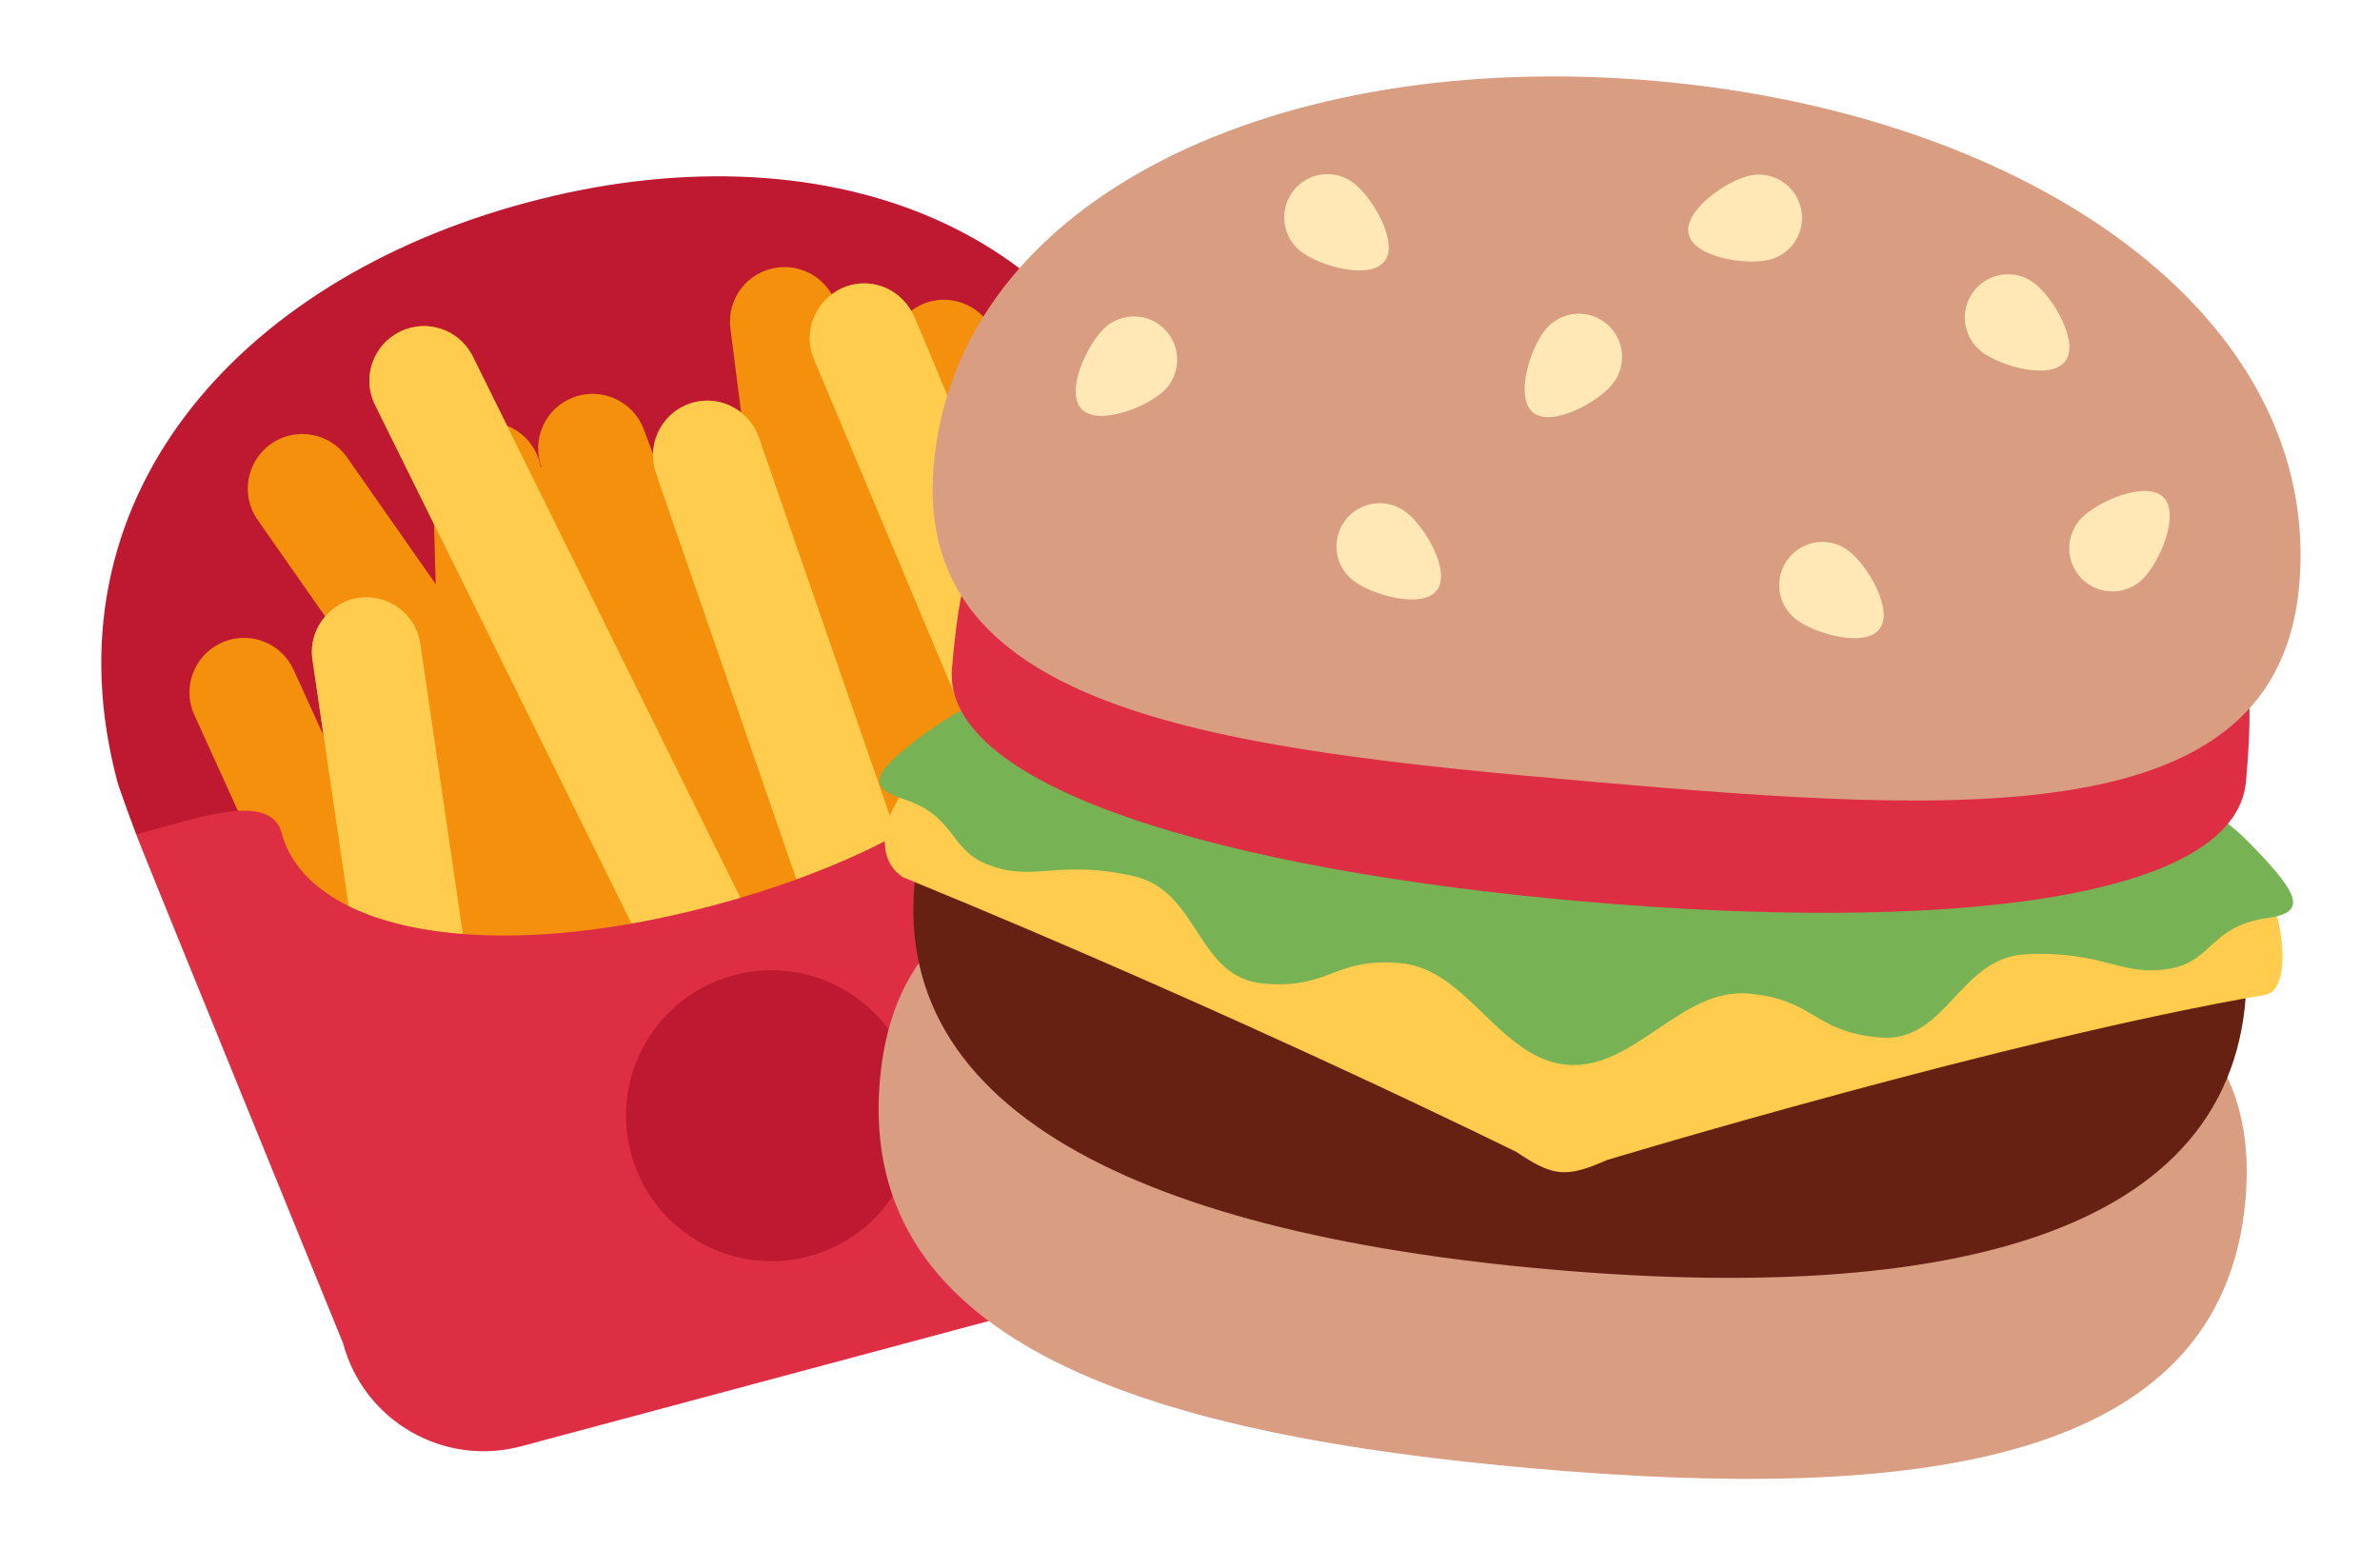 <svg width="63" height="41" viewBox="0 0 63 41" fill="none" xmlns="http://www.w3.org/2000/svg">
<path d="M13.944 5.362C6.243 7.425 1.119 13.274 3.114 20.718C3.128 20.773 3.351 21.41 3.606 22.09C3.85 22.011 20.421 29.532 20.421 29.532C20.421 29.532 31.009 14.732 31.258 14.68C31.181 14.208 31.022 13.317 31.002 13.246C29.008 5.801 21.645 3.298 13.944 5.362Z" fill="#BE1931"/>
<path d="M27.623 11.171C27.304 11.219 27.029 11.37 26.818 11.582C26.708 11.181 26.561 10.843 26.355 10.606L26.424 9.464C26.472 8.668 25.866 7.984 25.07 7.936C24.714 7.913 24.384 8.027 24.12 8.227C23.762 7.605 22.998 7.326 22.317 7.614C22.206 7.66 22.108 7.722 22.017 7.79C21.734 7.303 21.179 7.006 20.586 7.081C19.785 7.185 19.234 7.905 19.335 8.696L19.618 10.918C19.244 10.622 18.734 10.515 18.254 10.685C17.668 10.888 17.301 11.43 17.287 12.016L17.038 11.357C16.755 10.611 15.915 10.236 15.177 10.518C14.438 10.797 14.064 11.617 14.331 12.357L14.315 12.371C14.229 11.866 13.886 11.449 13.422 11.27L12.515 9.436C12.162 8.722 11.298 8.426 10.581 8.782C9.867 9.135 9.574 10.001 9.927 10.716L11.489 13.875L11.534 15.462L9.185 12.104C8.727 11.451 7.826 11.291 7.175 11.749C6.521 12.207 6.362 13.107 6.819 13.76L8.608 16.317C8.346 16.622 8.208 17.032 8.271 17.461L8.566 19.474L7.773 17.73C7.443 17.004 6.585 16.682 5.861 17.014C5.136 17.344 4.815 18.2 5.145 18.926L8.902 27.184L30.567 21.379C30.582 21.253 29.268 12.381 29.268 12.381C29.147 11.593 28.411 11.052 27.623 11.171Z" fill="#F4900C"/>
<path d="M24.207 8.388C24.183 8.331 24.15 8.281 24.12 8.228C23.762 7.606 22.998 7.327 22.317 7.615C22.207 7.661 22.109 7.723 22.017 7.791C21.496 8.178 21.282 8.88 21.545 9.505L26.936 22.351L29.751 21.597L24.207 8.388ZM20.09 11.579C19.997 11.309 19.827 11.085 19.617 10.919C19.243 10.624 18.733 10.516 18.254 10.687C17.668 10.889 17.301 11.431 17.286 12.017C17.282 12.184 17.303 12.355 17.361 12.523L21.245 23.75L21.285 23.865L24.082 23.116L24.074 23.091L20.09 11.579ZM9.489 15.823C9.131 15.876 8.827 16.06 8.608 16.316C8.346 16.621 8.208 17.031 8.271 17.46L9.667 26.979L12.474 26.227L11.127 17.042C11.011 16.253 10.278 15.707 9.489 15.823ZM12.517 9.437C12.163 8.723 11.3 8.427 10.583 8.782C9.868 9.135 9.575 10.002 9.928 10.716L16.998 25.015L19.841 24.253L12.517 9.437Z" fill="#FFCC4D"/>
<path d="M27.907 16.566C28.595 19.134 25.087 22.303 18.926 23.954C12.766 25.605 8.143 24.614 7.455 22.046C7.18 21.02 5.443 21.589 4.417 21.864C4.123 21.942 3.85 22.011 3.606 22.09C3.821 22.665 9.083 35.559 9.083 35.559C9.633 37.613 11.744 38.831 13.798 38.281L30.531 33.798C32.585 33.247 33.804 31.136 33.253 29.083C33.253 29.083 31.278 14.802 31.258 14.68C31.009 14.732 30.738 14.811 30.447 14.889C29.42 15.164 27.632 15.54 27.907 16.566Z" fill="#DD2E44"/>
<path d="M21.417 33.251C23.471 32.7 24.689 30.589 24.139 28.536C23.589 26.482 21.478 25.263 19.424 25.814C17.371 26.364 16.152 28.475 16.702 30.528C17.253 32.582 19.363 33.801 21.417 33.251Z" fill="#BE1931"/>
<path d="M41.964 23.328C31.982 22.454 23.91 21.506 23.291 28.593C22.671 35.676 30.622 37.996 40.605 38.869C50.587 39.742 58.82 38.839 59.44 31.755C60.06 24.67 51.947 24.201 41.964 23.328Z" fill="#D99E82"/>
<path d="M59.462 25.401C59.462 25.401 50.799 23.586 42.013 22.773C33.219 22.048 24.372 22.331 24.372 22.331C22.903 29.151 29.845 32.622 41.065 33.603C52.286 34.585 59.725 32.373 59.462 25.401Z" fill="#662113"/>
<path d="M59.082 22.589L25.087 20.308C23.915 20.206 22.726 22.495 23.915 23.224C32.939 26.921 40.141 30.492 40.141 30.492C41.116 31.148 41.462 31.181 42.537 30.705C42.537 30.705 53.195 27.485 59.961 26.333C60.921 26.17 60.252 22.692 59.082 22.589Z" fill="#FFCC4D"/>
<path d="M59.968 22.757C58.107 20.714 58.137 21.718 56.624 21.144C56.05 20.926 52.311 15.109 42.703 14.268L42.682 14.266C33.074 13.426 28.382 18.506 27.778 18.62C26.189 18.922 26.393 17.94 24.206 19.628C23.202 20.403 22.912 20.827 23.872 21.134C25.32 21.596 25.107 22.479 26.138 22.882C27.385 23.37 27.972 22.729 30.012 23.191C31.752 23.585 31.667 25.879 33.444 26.034C35.221 26.19 35.295 25.337 37.071 25.493C38.847 25.648 39.697 28.026 41.474 28.182C43.251 28.337 44.5 26.143 46.277 26.298C48.054 26.454 47.98 27.306 49.755 27.461C51.532 27.617 51.847 25.343 53.629 25.257C55.718 25.158 56.185 25.89 57.498 25.626C58.583 25.407 58.527 24.503 60.032 24.297C61.034 24.163 60.822 23.695 59.968 22.757Z" fill="#77B255"/>
<path d="M59.453 20.681C59.175 23.86 51.376 24.69 41.917 23.862C32.459 23.035 24.922 20.863 25.2 17.684C25.704 11.928 26.733 12.018 42.83 13.427C58.928 14.835 59.957 14.926 59.453 20.681Z" fill="#DD2E44"/>
<path d="M43.818 2.142C33.835 1.269 25.334 5.239 24.714 12.324C24.143 18.849 32.212 19.823 42.195 20.696C52.177 21.57 60.293 22.011 60.863 15.486C61.483 8.4 53.801 3.016 43.818 2.142Z" fill="#D99E82"/>
<path d="M35.835 4.848C35.334 4.461 34.617 4.555 34.231 5.056C33.846 5.557 33.939 6.276 34.44 6.66C34.941 7.046 36.263 7.417 36.649 6.917C37.035 6.416 36.336 5.233 35.835 4.848ZM46.301 4.652C45.685 4.794 44.557 5.58 44.7 6.195C44.842 6.811 46.199 7.022 46.815 6.881C47.43 6.739 47.814 6.124 47.671 5.509C47.529 4.894 46.915 4.51 46.301 4.652ZM57.267 13.163C56.821 12.716 55.557 13.255 55.109 13.701C54.662 14.149 54.662 14.872 55.108 15.319C55.554 15.766 56.279 15.766 56.726 15.32C57.174 14.873 57.714 13.61 57.267 13.163ZM53.852 7.497C53.351 7.112 52.633 7.206 52.247 7.707C51.862 8.208 51.956 8.926 52.457 9.311C52.957 9.697 54.28 10.068 54.665 9.567C55.051 9.065 54.353 7.883 53.852 7.497ZM37.22 13.556C36.719 13.171 36.002 13.265 35.615 13.766C35.23 14.266 35.324 14.985 35.825 15.369C36.326 15.755 37.648 16.127 38.033 15.625C38.419 15.124 37.721 13.942 37.22 13.556ZM40.913 8.718C40.51 9.205 40.091 10.513 40.578 10.916C41.065 11.32 42.272 10.663 42.675 10.177C43.078 9.69 43.009 8.969 42.523 8.566C42.037 8.163 41.315 8.232 40.913 8.718ZM48.938 14.582C48.438 14.196 47.72 14.29 47.334 14.791C46.948 15.291 47.042 16.011 47.543 16.394C48.044 16.78 49.366 17.152 49.751 16.65C50.138 16.15 49.439 14.967 48.938 14.582ZM29.235 8.685C28.774 9.118 28.194 10.363 28.627 10.824C29.058 11.285 30.338 10.787 30.799 10.354C31.261 9.922 31.283 9.198 30.851 8.737C30.42 8.276 29.696 8.253 29.235 8.685Z" fill="#FFE8B6"/>
</svg>
